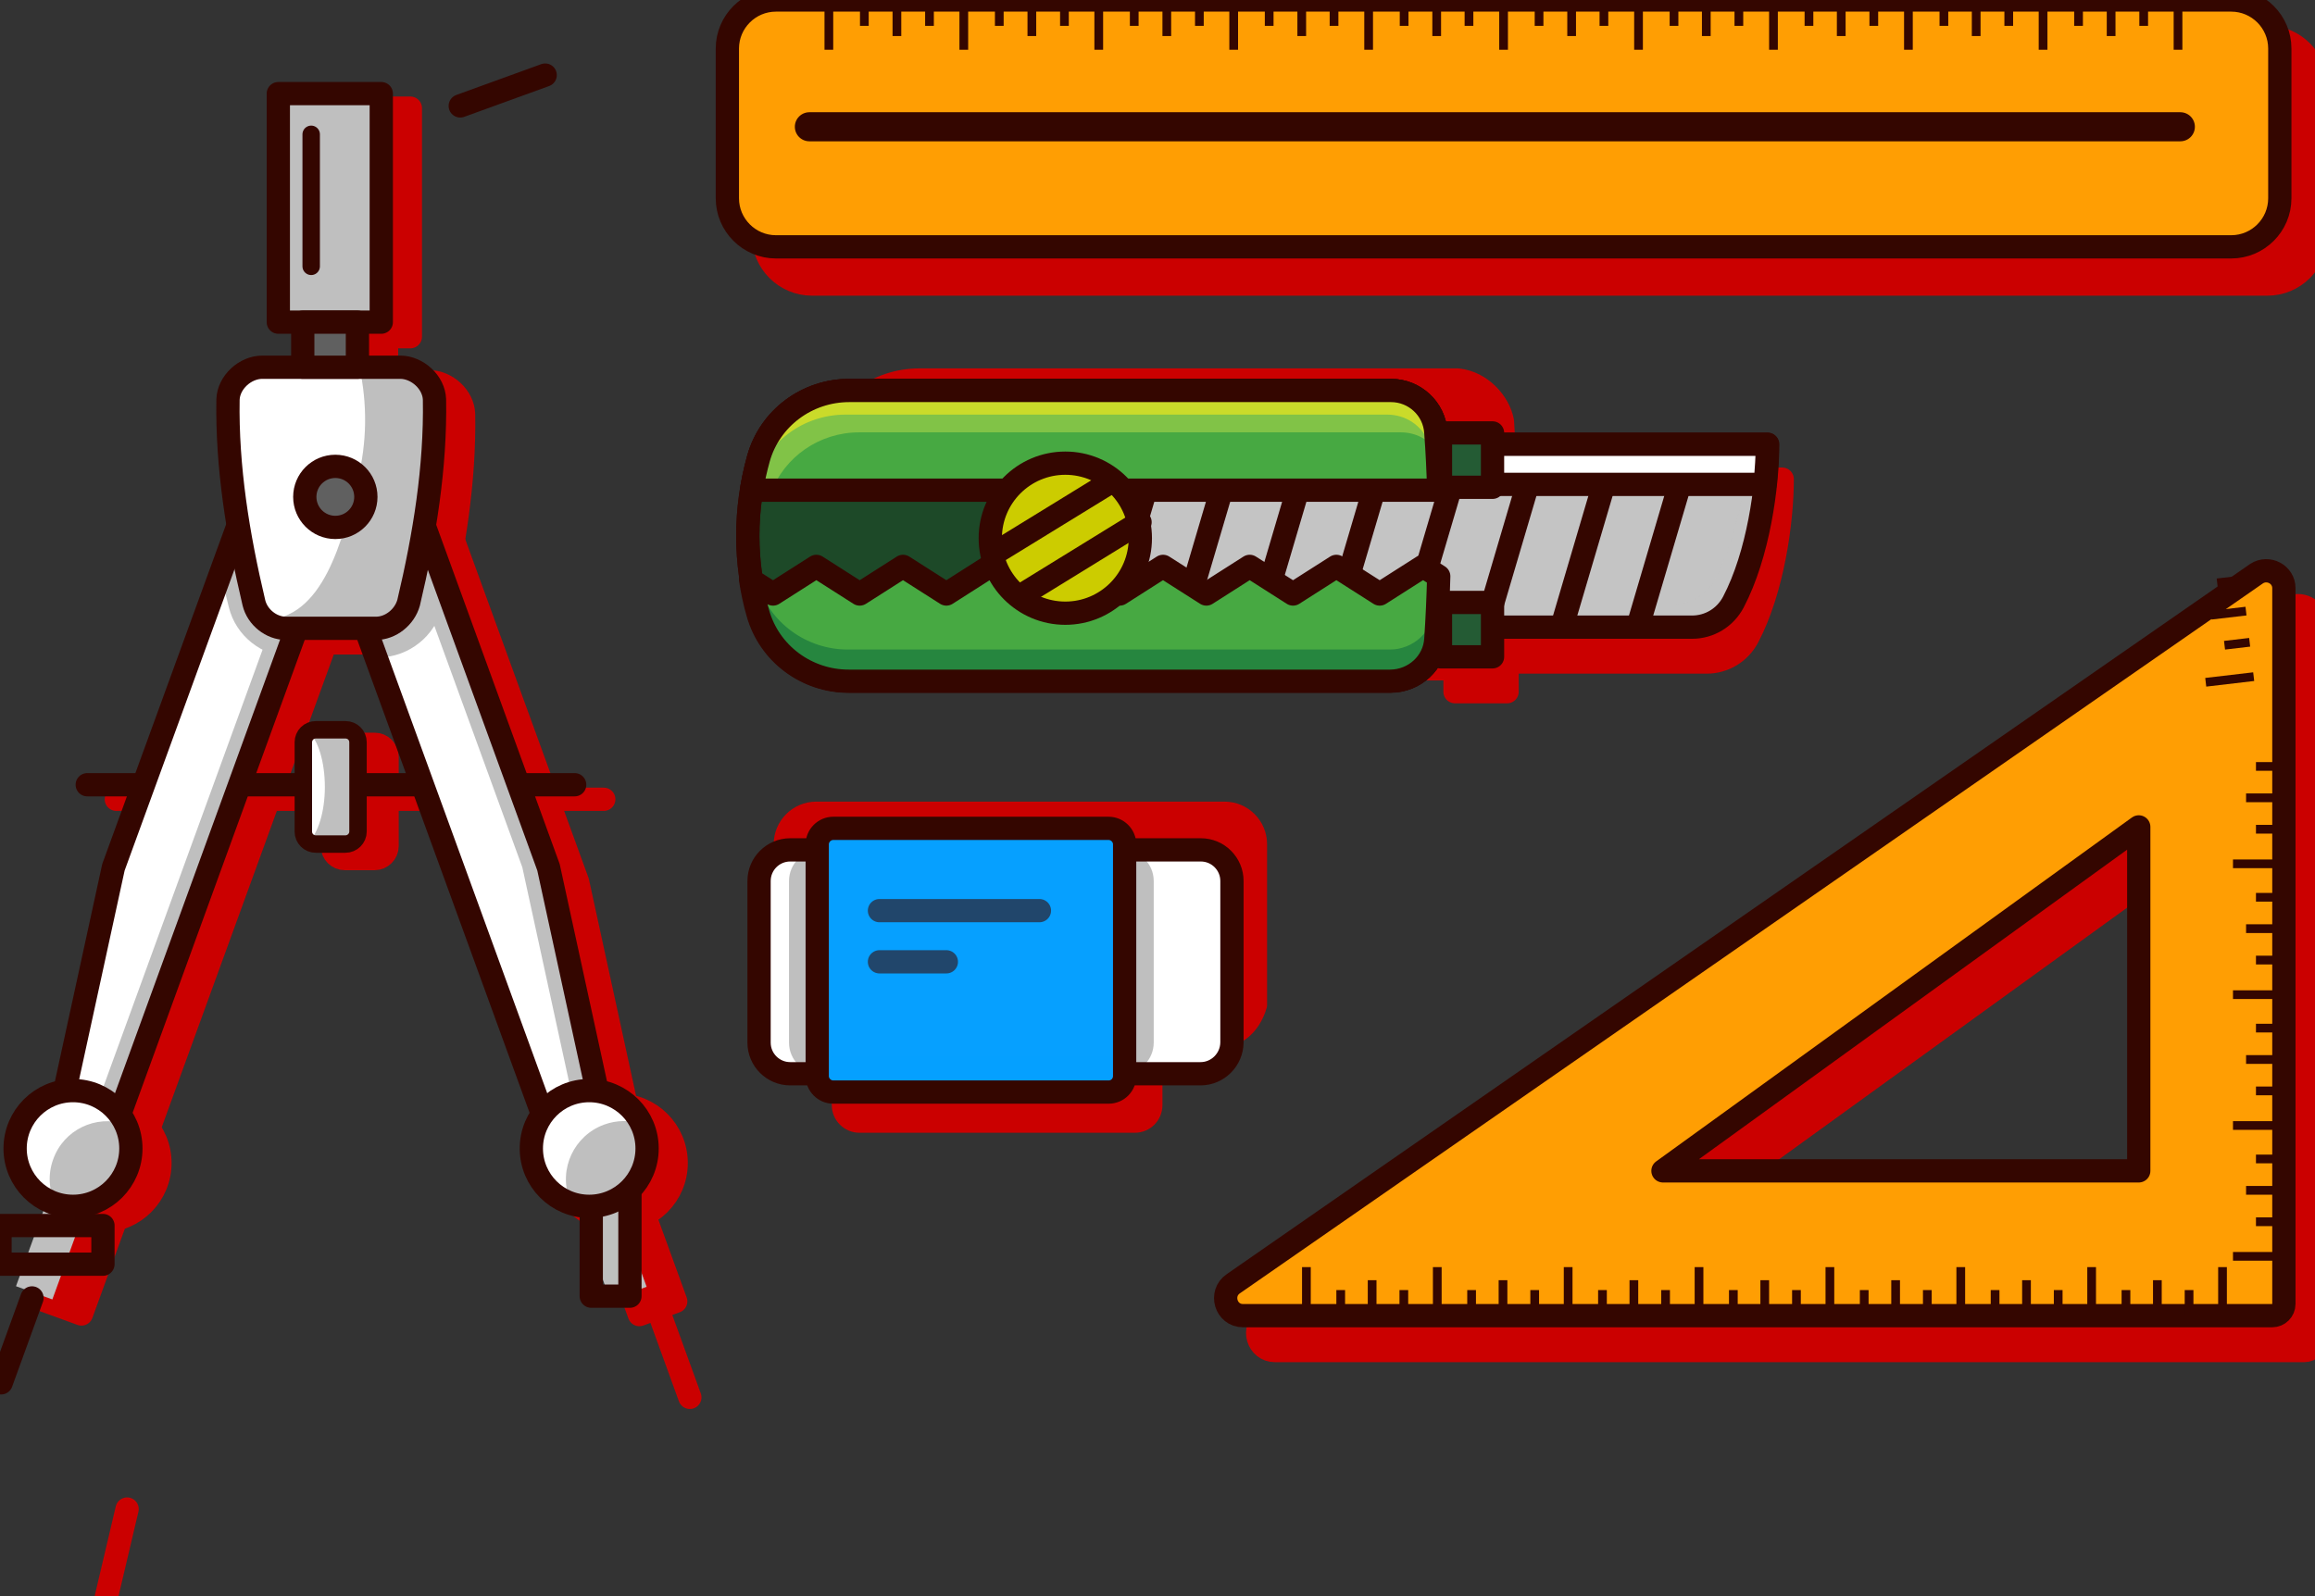 <svg xmlns="http://www.w3.org/2000/svg" xmlns:xlink="http://www.w3.org/1999/xlink" version="1.1" style="enable-background:new 0 0 1000 1000;" xml:space="preserve" width="796" height="549"><rect width="100%" height="100%" fill="#333333" stroke="none"/><rect id="backgroundrect" width="100%" height="100%" x="0" y="0" fill="none" stroke="none"/>
<style type="text/css">
	.st0{fill:#FF1F1F;}
	.st1{fill:#EEF2F4;}
	.st2{enable-background:new    ;}
	.st3{fill:none;stroke:#CB0000;stroke-width:8;stroke-linecap:round;stroke-linejoin:round;stroke-miterlimit:10;}
	.st4{fill:#CB0000;stroke:#CB0000;stroke-width:8;stroke-linecap:round;stroke-linejoin:round;stroke-miterlimit:10;}
	.st5{fill:none;stroke:#340600;stroke-width:8;stroke-linecap:round;stroke-linejoin:round;stroke-miterlimit:10;}
	.st6{fill:#BFBFBF;}
	.st7{fill:#FFFFFF;}
	.st8{fill:none;stroke:#340600;stroke-width:6;stroke-linecap:round;stroke-linejoin:round;stroke-miterlimit:10;}
	.st9{fill:#606060;}
	.st10{fill:#1D4928;}
	.st11{fill:#C4C4C4;}
	.st12{opacity:0.77;fill:#C4C4C4;enable-background:new    ;}
	.st13{fill:#47A942;}
	.st14{fill:#81C347;}
	.st15{fill:#CADB2A;}
	.st16{fill:#26863F;}
	.st17{fill:#CCCC00;}
	.st18{fill:#245B34;}
	.st19{fill:#FF9E03;}
	.st20{fill:none;stroke:#340600;stroke-width:10;stroke-linecap:round;stroke-linejoin:round;stroke-miterlimit:10;}
	.st21{fill:none;stroke:#340600;stroke-width:3;stroke-linejoin:round;stroke-miterlimit:10;}
	.st22{fill:#06A0FF;}
	.st23{opacity:0.27;fill:#06A0FF;enable-background:new    ;}
	.st24{opacity:0.38;fill:#06A0FF;enable-background:new    ;}
	
		.st25{opacity:0.58;fill:none;stroke:#340600;stroke-width:8;stroke-linecap:round;stroke-linejoin:round;stroke-miterlimit:10;enable-background:new    ;}
</style>










<g class="currentLayer" style=""><title>Layer 1</title><g id="XMLID_226_" class="">
	<line id="XMLID_225_" class="st3" x1="40" y1="274.9" x2="207.6" y2="274.9"/>
	<path id="XMLID_224_" class="st4" d="M128.8,295.3 h-10.2 c-2.4,0 -4.3,-1.9 -4.3,-4.3 v-30.7 c0,-2.4 1.9,-4.3 4.3,-4.3 h10.2 c2.4,0 4.3,1.9 4.3,4.3 v30.7 C133.1,293.4 131.1,295.3 128.8,295.3 z"/>
	<line id="XMLID_223_" class="st3" x1="226.6" y1="451.4" x2="237.2" y2="480.6"/>
	<polygon id="XMLID_222_" class="st4" points="216.1,383.7 197.4,390.6 117,169.9 146.2,159.3 198.6,303.3 "/>
	
		<rect id="XMLID_221_" x="308.078" y="392.052" transform="matrix(0.94,-0.342,0.342,0.94,-215.94,155.685) " class="st4" width="13.3" height="35.4"/>
	<circle id="XMLID_220_" class="st4" cx="212.6" cy="400" r="19.9"/>
	<polygon id="XMLID_219_" class="st4" points="31.5,383.7 50.3,390.6 130.6,169.9 101.5,159.3 49,303.3 "/>
	
		<rect id="XMLID_218_" x="326.346" y="488.922" transform="matrix(0.342,-0.94,0.94,0.342,-555.695,586.925) " class="st4" width="35.4" height="13.3"/>
	<line id="XMLID_217_" class="st3" x1="43.702" y1="519.018" x2="36.579" y2="549.255" points="null" d="null"/>
	<circle id="XMLID_216_" class="st4" cx="35.1" cy="400" r="19.9"/>
	<path id="XMLID_26_" class="st4" d="M139.3,221.1 c-10.3,0 -20.7,0 -31,0 c-5,0 -9.8,-3.8 -11,-8.8 c-5.5,-23.2 -9.3,-46.7 -8.9,-69.9 c0.2,-5.9 5.9,-11.1 11.8,-11.1 c15.8,0 31.6,0 47.4,0 c5.9,0 11.6,5.2 11.8,11.1 c0.4,23.2 -3.4,46.7 -8.9,69.9 C149.1,217.3 144.3,221.1 139.3,221.1 z"/>
	<rect id="XMLID_10_" x="105.7" y="37.2" class="st4" width="35.4" height="78.6"/>
	<rect id="XMLID_4_" x="114.1" y="115.8" class="st4" width="18.8" height="15.5"/>
</g><g id="XMLID_212_" class="">
	<path id="XMLID_211_" class="st4" d="M501.287,130.703 c-53.88,0 -131.321,0 -185.201,0 c-14.414,0 -27.139,9.444 -31.016,23.262 c-4.871,17.397 -4.871,35.489 0,52.787 c3.877,13.818 16.601,23.262 31.016,23.262 h185.201 c8.152,0 14.812,-6.263 15.309,-14.315 c1.591,-23.56 1.591,-47.22 0,-70.78 C515.419,138.576 509.34,131.578 501.287,130.703 z"/>
	<path id="XMLID_210_" class="st4" d="M365.4,227.7 c-4,-20.8 -4,-42.1 0,-62.9 c73.7,0 173.6,0 247.4,0 c0,14.4 -3.2,37.9 -11.8,54.3 c-2.8,5.3 -8.2,8.6 -14.2,8.6 H365.4 z"/>
	<rect id="XMLID_209_" x="500.3" y="219.2" class="st4" width="17.9" height="18.7"/>
</g><rect id="XMLID_206_" x="500.3" y="159.9" class="st4" width="17.9" height="18.7"/><g id="XMLID_20_" class="">
	<line id="XMLID_25_" class="st5" x1="30" y1="269.9" x2="197.6" y2="269.9"/>
	<path id="XMLID_151_" class="st6" d="M118.8,290.3 h-10.2 c-2.4,0 -4.3,-1.9 -4.3,-4.3 v-30.7 c0,-2.4 1.9,-4.3 4.3,-4.3 h10.2 c2.4,0 4.3,1.9 4.3,4.3 v30.7 C123.1,288.4 121.1,290.3 118.8,290.3 z"/>
	<path id="XMLID_245_" class="st7" d="M106.1,251.7 c-1.1,0.8 -1.9,2.1 -1.9,3.6 v30.7 c0,1.5 0.8,2.8 1.9,3.6 c3.2,-2.9 5.6,-10.3 5.6,-18.9 C111.7,262 109.4,254.6 106.1,251.7 z"/>
	<path id="XMLID_23_" class="st8" d="M118.8,290.3 h-10.2 c-2.4,0 -4.3,-1.9 -4.3,-4.3 v-30.7 c0,-2.4 1.9,-4.3 4.3,-4.3 h10.2 c2.4,0 4.3,1.9 4.3,4.3 v30.7 C123.1,288.4 121.1,290.3 118.8,290.3 z"/>
	<polygon id="XMLID_9_" class="st7" points="206.1,378.7 187.4,385.6 107,164.9 136.2,154.3 188.6,298.3 "/>
	<polygon id="XMLID_237_" class="st6" points="188.6,298.3 136.2,154.3 128.2,157.2 179.6,298.3 197.1,378.7 186.3,382.7 187.4,385.6 206.1,378.7 "/>
	<path id="XMLID_231_" class="st6" d="M137.2,153.3 L108,163.9 l22.6,62.2 c10,-0.2 19,-7.3 21.4,-17.2 c0.7,-3.1 1.4,-6.1 2.1,-9.1 L137.2,153.3 z"/>
	<line id="XMLID_11_" class="st5" x1="187.456" y1="25.828" x2="158.256" y2="36.428" points="null" d="null"/>
	
		<rect id="XMLID_68_" x="298.078" y="387.052" transform="matrix(0.94,-0.342,0.342,0.94,-214.832,151.963) " class="st6" width="13.3" height="35.4"/>
	<polygon id="XMLID_14_" class="st5" points="206.1,378.7 187.4,385.6 107,164.9 136.2,154.3 188.6,298.3 "/>
	
		<rect id="XMLID_12_" x="203.3" y="410.4" class="st5" width="13.3" height="35.4"/>
	<circle id="XMLID_62_" class="st7" cx="202.6" cy="395" r="19.9"/>
	<path id="XMLID_233_" class="st6" d="M207.7,386.8 c-10.3,3.8 -15.7,15.2 -11.9,25.6 c0.2,0.6 0.4,1.1 0.7,1.6 c4.1,1.3 8.6,1.3 12.9,-0.2 c10.3,-3.8 15.7,-15.2 11.9,-25.6 c-0.2,-0.6 -0.4,-1.1 -0.7,-1.6 C216.6,385.2 212.1,385.2 207.7,386.8 z"/>
	<circle id="XMLID_13_" class="st5" cx="202.6" cy="395" r="19.9"/>
	<polygon id="XMLID_8_" class="st7" points="21.5,378.7 40.3,385.6 120.6,164.9 91.5,154.3 39,298.3 "/>
	<polygon id="XMLID_228_" class="st7" points="21.5,378.7 40.3,385.6 120.6,164.9 91.5,154.3 39,298.3 "/>
	<polygon id="XMLID_232_" class="st6" points="91.5,154.3 90.4,157.2 111.6,164.9 32.3,382.7 40.3,385.6 120.6,164.9 "/>
	<path id="XMLID_230_" class="st6" d="M93.5,153.3 l-16.9,46.5 c0.6,3 1.3,6 2.1,9.1 c2.4,9.8 11.4,16.9 21.4,17.1 l22.6,-62.2 L93.5,153.3 z"/>
	<polygon id="XMLID_18_" class="st5" points="21.5,378.7 40.3,385.6 120.6,164.9 91.5,154.3 39,298.3 "/>
	
		<rect id="XMLID_153_" x="316.346" y="483.922" transform="matrix(0.342,-0.94,0.94,0.342,-557.576,574.238) " class="st6" width="35.4" height="13.3"/>
	
		<rect id="XMLID_16_" x="0" y="421.5" class="st5" width="35.4" height="13.3"/>
	<line id="XMLID_15_" class="st5" x1="11" y1="446.4" x2="0.4" y2="475.6"/>
	
		<ellipse id="XMLID_152_" transform="matrix(0.033,-0.999,0.999,0.033,-517.654,769.023) " class="st7" cx="391.889" cy="530.001" rx="19.9" ry="19.9"/>
	
		<ellipse id="XMLID_227_" transform="matrix(0.033,-0.999,0.999,0.033,-517.654,769.023) " class="st7" cx="391.889" cy="530.001" rx="19.9" ry="19.9"/>
	<path id="XMLID_235_" class="st6" d="M43.8,401.8 c1.9,-5.2 1.5,-10.6 -0.7,-15.2 c-10.2,-3.3 -21.2,2 -24.8,12.1 c-1.9,5.2 -1.5,10.6 0.7,15.2 C29.1,417.2 40.1,411.9 43.8,401.8 z"/>
	
		<ellipse id="XMLID_17_" class="st5" cx="25.1" cy="395" rx="19.9" ry="19.9"/>
	<path id="XMLID_183_" class="st6" d="M129.3,216.1 c-10.3,0 -20.7,0 -31,0 c-5,0 -9.8,-3.8 -11,-8.8 c-5.5,-23.2 -9.3,-46.7 -8.9,-69.9 c0.2,-5.9 5.9,-11.1 11.8,-11.1 c15.8,0 31.6,0 47.4,0 c5.9,0 11.6,5.2 11.8,11.1 c0.4,23.2 -3.4,46.7 -8.9,69.9 C139.1,212.3 134.3,216.1 129.3,216.1 z"/>
	<path id="XMLID_238_" class="st7" d="M86.9,207.3 c-5.5,-23.2 -9.3,-46.7 -8.9,-69.9 c0.2,-5.9 5.9,-11.1 11.8,-11.1 c11.3,0 22.5,0 33.8,0 c2.7,12.4 2.7,25.8 -0.7,39.1 c-5.1,20.2 -11.7,47.8 -32.3,47.8 C88.8,211.7 87.5,209.6 86.9,207.3 z"/>
	<path id="XMLID_19_" class="st5" d="M129.3,216.1 c-10.3,0 -20.7,0 -31,0 c-5,0 -9.8,-3.8 -11,-8.8 c-5.5,-23.2 -9.3,-46.7 -8.9,-69.9 c0.2,-5.9 5.9,-11.1 11.8,-11.1 c15.8,0 31.6,0 47.4,0 c5.9,0 11.6,5.2 11.8,11.1 c0.4,23.2 -3.4,46.7 -8.9,69.9 C139.1,212.3 134.3,216.1 129.3,216.1 z"/>
	<rect id="XMLID_184_" x="95.7" y="32.2" class="st6" width="35.4" height="78.6"/>
	<rect id="XMLID_239_" x="95.7" y="32.2" class="st6" width="10" height="78.6"/>
	<rect id="XMLID_240_" x="118.7" y="32.2" class="st6" width="12.5" height="78.6"/>
	<rect id="XMLID_21_" x="95.7" y="32.2" class="st5" width="35.4" height="78.6"/>
	<rect id="XMLID_199_" x="104.1" y="110.8" class="st9" width="18.8" height="15.5"/>
	<rect id="XMLID_22_" x="104.1" y="110.8" class="st5" width="18.8" height="15.5"/>
	<line id="XMLID_24_" class="st8" x1="107" y1="46.2" x2="107" y2="91.6"/>
	<circle id="XMLID_241_" class="st9" cx="115.3" cy="170.9" r="10.5"/>
	<circle id="XMLID_185_" class="st5" cx="115.3" cy="170.9" r="10.5"/>
</g><g id="XMLID_1_" class="">
	<path id="XMLID_190_" class="st10" d="M478.3,134.3 c-54.2,0 -132.1,0 -186.3,0 c-14.5,0 -27.3,9.5 -31.2,23.4 c-4.9,17.5 -4.9,35.7 0,53.1 c3.9,13.9 16.7,23.4 31.2,23.4 h186.3 c8.2,0 14.9,-6.3 15.4,-14.4 c1.6,-23.7 1.6,-47.5 0,-71.2 C493.2,140.6 486.4,134.3 478.3,134.3 z"/>
	<path id="XMLID_34_" class="st5" d="M478.3,134.3 c-54.2,0 -132.1,0 -186.3,0 c-14.5,0 -27.3,9.5 -31.2,23.4 c-4.9,17.5 -4.9,35.7 0,53.1 c3.9,13.9 16.7,23.4 31.2,23.4 h186.3 c8.2,0 14.9,-6.3 15.4,-14.4 c1.6,-23.7 1.6,-47.5 0,-71.2 C493.2,140.6 486.4,134.3 478.3,134.3 z"/>
	<path id="XMLID_29_" class="st5" d="M478.3,134.3 c-54.2,0 -132.1,0 -186.3,0 c-14.5,0 -27.3,9.5 -31.2,23.4 c-4.9,17.5 -4.9,35.7 0,53.1 c3.9,13.9 16.7,23.4 31.2,23.4 h186.3 c8.2,0 14.9,-6.3 15.4,-14.4 c1.6,-23.7 1.6,-47.5 0,-71.2 C493.2,140.6 486.4,134.3 478.3,134.3 z"/>
	<path id="XMLID_189_" class="st11" d="M360.4,215.7 c-4,-20.8 -4,-42.1 0,-62.9 c73.7,0 173.6,0 247.4,0 c0,14.4 -3.2,37.9 -11.8,54.3 c-2.8,5.3 -8.2,8.6 -14.2,8.6 H360.4 z"/>
	<path id="XMLID_247_" class="st12" d="M601.3,152.8 c-1,14.1 -4.4,32.6 -11.5,46.3 c-2.8,5.3 -8.2,8.6 -14.2,8.6 H359 c0.4,2.7 0.8,5.4 1.3,8.1 h221.4 c6,0 11.4,-3.3 14.2,-8.6 c8.6,-16.4 11.8,-39.9 11.8,-54.3 C605.6,152.8 603.5,152.8 601.3,152.8 z"/>
	<path id="XMLID_35_" class="st5" d="M360.4,215.7 c-4,-20.8 -4,-42.1 0,-62.9 c73.7,0 173.6,0 247.4,0 c0,14.4 -3.2,37.9 -11.8,54.3 c-2.8,5.3 -8.2,8.6 -14.2,8.6 H360.4 z"/>
	<path id="XMLID_40_" class="st7" d="M606.9,166.6 c0.5,-5 0.8,-9.8 0.8,-13.8 c-73.7,0 -173.6,0 -247.4,0 c-0.9,4.6 -1.5,9.2 -2,13.8 C433.8,166.6 530.9,166.6 606.9,166.6 z"/>
	<path id="XMLID_192_" class="st5" d="M606.9,166.6 c0.5,-5 0.8,-9.8 0.8,-13.8 c-73.7,0 -173.6,0 -247.4,0 c-0.9,4.6 -1.5,9.2 -2,13.8 C433.8,166.6 530.9,166.6 606.9,166.6 z"/>
	<g id="XMLID_41_">
		<g id="XMLID_58_">
			<line id="XMLID_59_" class="st5" x1="367.7" y1="168.6" x2="353.8" y2="215.7"/>
		</g>
		<g id="XMLID_56_">
			<line id="XMLID_57_" class="st5" x1="393.9" y1="168.6" x2="380" y2="215.7"/>
		</g>
		<g id="XMLID_54_">
			<line id="XMLID_55_" class="st5" x1="420" y1="168.6" x2="406.1" y2="215.7"/>
		</g>
		<g id="XMLID_52_">
			<line id="XMLID_53_" class="st5" x1="446.2" y1="168.6" x2="432.3" y2="215.7"/>
		</g>
		<g id="XMLID_50_">
			<line id="XMLID_51_" class="st5" x1="472.4" y1="168.6" x2="458.5" y2="215.7"/>
		</g>
		<g id="XMLID_47_">
			<line id="XMLID_48_" class="st5" x1="498.5" y1="168.6" x2="484.6" y2="215.7"/>
		</g>
		<g id="XMLID_45_">
			<line id="XMLID_46_" class="st5" x1="524.7" y1="168.6" x2="510.8" y2="215.7"/>
		</g>
		<g id="XMLID_43_">
			<line id="XMLID_44_" class="st5" x1="550.9" y1="168.6" x2="537" y2="215.7"/>
		</g>
		<g id="XMLID_39_">
			<line id="XMLID_42_" class="st5" x1="577" y1="168.6" x2="563.1" y2="215.7"/>
		</g>
	</g>
	<g id="XMLID_37_">
		<path id="XMLID_191_" class="st13" d="M494.7,168.6 c-0.2,-6.6 -0.5,-13.3 -1,-19.9 c-0.5,-8.1 -7.3,-14.4 -15.4,-14.4 c-54.2,0 -132.1,0 -186.3,0 c-14.5,0 -27.3,9.5 -31.2,23.4 c-1,3.6 -1.8,7.2 -2.4,10.9 H494.7 z"/>
		<path id="XMLID_243_" class="st14" d="M295.4,148.7 c54.2,0 132.1,0 186.3,0 c5,0 9.4,2.4 12.3,6 c-0.1,-1.7 -0.2,-3.4 -0.3,-5.1 c-0.5,-8.1 -7.3,-14.4 -15.4,-14.4 c-54.2,0 -132.1,0 -186.3,0 c-14.5,0 -27.3,9.5 -31.2,23.4 c-1,3.6 -1.8,7.2 -2.4,10.9 h6.7 C269.7,157.1 281.8,148.7 295.4,148.7 z"/>
		<path id="XMLID_250_" class="st15" d="M493.7,149.7 c-0.5,-8.1 -7.3,-14.4 -15.4,-14.4 c-54.2,0 -132.1,0 -186.3,0 c-14.5,0 -27.3,9.5 -31.2,23.4 c-1,3.6 -1.8,7.2 -2.4,10.9 h0.2 c0.3,-1.2 0.6,-2.4 0.9,-3.6 c3.9,-13.9 16.7,-23.4 31.2,-23.4 c54.2,0 132.1,0 186.3,0 c6.4,0 11.9,3.8 14.2,9.4 c1,0.8 2,1.7 2.8,2.8 C493.9,153 493.8,151.4 493.7,149.7 z"/>
		<path id="XMLID_36_" class="st5" d="M494.7,168.6 c-0.2,-6.6 -0.5,-13.3 -1,-19.9 c-0.5,-8.1 -7.3,-14.4 -15.4,-14.4 c-54.2,0 -132.1,0 -186.3,0 c-14.5,0 -27.3,9.5 -31.2,23.4 c-1,3.6 -1.8,7.2 -2.4,10.9 H494.7 z"/>
		<path id="XMLID_193_" class="st13" d="M493.7,219.9 c0.5,-7.2 0.8,-14.5 1,-21.7 l-5.4,-3.4 l-14.9,9.5 l-14.9,-9.5 l-14.9,9.5 l-14.9,-9.5 l-14.9,9.5 l-14.9,-9.5 l-14.9,9.5 l-14.9,-9.5 l-14.9,9.5 l-14.9,-9.5 l-14.9,9.5 l-14.9,-9.5 l-14.9,9.5 l-14.9,-9.5 l-14.9,9.5 l-7.7,-4.9 c0.6,3.9 1.4,7.7 2.5,11.5 c3.9,13.9 16.7,23.4 31.2,23.4 h186.3 C486.4,234.2 493.2,227.9 493.7,219.9 z"/>
		<path id="XMLID_244_" class="st16" d="M493.9,197.6 c-0.2,3.8 -0.4,7.6 -0.6,11.4 c-0.5,8.1 -7.3,14.4 -15.4,14.4 H291.5 c-14.2,0 -26.8,-9.2 -31,-22.6 l-2.3,-1.5 c0.6,3.9 1.4,7.7 2.5,11.5 c3.9,13.9 16.7,23.4 31.2,23.4 h186.3 c8.2,0 14.9,-6.3 15.4,-14.4 c0.5,-7.2 0.8,-14.5 1,-21.7 L493.9,197.6 z"/>
		<path id="XMLID_38_" class="st5" d="M493.7,219.9 c0.5,-7.2 0.8,-14.5 1,-21.7 l-5.4,-3.4 l-14.9,9.5 l-14.9,-9.5 l-14.9,9.5 l-14.9,-9.5 l-14.9,9.5 l-14.9,-9.5 l-14.9,9.5 l-14.9,-9.5 l-14.9,9.5 l-14.9,-9.5 l-14.9,9.5 l-14.9,-9.5 l-14.9,9.5 l-14.9,-9.5 l-14.9,9.5 l-7.7,-4.9 c0.6,3.9 1.4,7.7 2.5,11.5 c3.9,13.9 16.7,23.4 31.2,23.4 h186.3 C486.4,234.2 493.2,227.9 493.7,219.9 z"/>
	</g>
	<circle id="XMLID_194_" class="st17" cx="366.3" cy="185.1" r="25.8"/>
	<circle id="XMLID_33_" class="st5" cx="366.3" cy="185.1" r="25.8"/>
	<rect id="XMLID_195_" x="495.3" y="207.2" class="st18" width="17.9" height="18.7"/>
	<rect id="XMLID_196_" x="495.3" y="207.2" class="st5" width="17.9" height="18.7"/>
	<rect id="XMLID_198_" x="495.3" y="148.9" class="st18" width="17.9" height="18.7"/>
	<rect id="XMLID_197_" x="495.3" y="148.9" class="st5" width="17.9" height="18.7"/>
	<line id="XMLID_200_" class="st5" x1="341.5" y1="190.6" x2="382.2" y2="165.6"/>
	<line id="XMLID_201_" class="st5" x1="351.4" y1="204.6" x2="392" y2="179.6"/>
</g><g id="svg_1" class="">
	<path id="XMLID_205_" class="st4" d="M779.6,97.7 H279.2 c-9.2,0 -16.7,-7.5 -16.7,-16.7 v-51.5 c0,-9.2 7.5,-16.7 16.7,-16.7 h500.4 c9.2,0 16.7,7.5 16.7,16.7 v51.5 C796.3,90.3 788.8,97.7 779.6,97.7 z"/>
	<path id="XMLID_188_" class="st19" d="M767.2,84.9 H266.8 c-9.2,0 -16.7,-7.5 -16.7,-16.7 v-51.5 c0,-9.2 7.5,-16.7 16.7,-16.7 h500.4 c9.2,0 16.7,7.5 16.7,16.7 v51.5 C783.9,77.4 776.4,84.9 767.2,84.9 z"/>
	<path id="XMLID_27_" class="st5" d="M767.2,84.9 H266.8 c-9.2,0 -16.7,-7.5 -16.7,-16.7 v-51.5 c0,-9.2 7.5,-16.7 16.7,-16.7 h500.4 c9.2,0 16.7,7.5 16.7,16.7 v51.5 C783.9,77.4 776.4,84.9 767.2,84.9 z"/>
	<line id="XMLID_3_" class="st20" x1="278.3" y1="43.6" x2="749.7" y2="43.6"/>
	<g id="XMLID_2_">
		<g id="XMLID_122_">
			<line id="XMLID_127_" class="st21" x1="748.9" y1="0" x2="748.9" y2="17.1"/>
		</g>
		<g id="XMLID_116_">
			<line id="XMLID_121_" class="st21" x1="702.5" y1="0" x2="702.5" y2="17.1"/>
			<line id="XMLID_120_" class="st21" x1="714.7" y1="0" x2="714.7" y2="8.9"/>
			<line id="XMLID_119_" class="st21" x1="737.1" y1="0" x2="737.1" y2="8.9"/>
			<line id="XMLID_118_" class="st21" x1="725.9" y1="0" x2="725.9" y2="12.4"/>
		</g>
		<g id="XMLID_110_">
			<line id="XMLID_115_" class="st21" x1="656.2" y1="0" x2="656.2" y2="17.1"/>
			<line id="XMLID_114_" class="st21" x1="668.4" y1="0" x2="668.4" y2="8.9"/>
			<line id="XMLID_113_" class="st21" x1="690.7" y1="0" x2="690.7" y2="8.9"/>
			<line id="XMLID_112_" class="st21" x1="679.5" y1="0" x2="679.5" y2="12.4"/>
		</g>
		<g id="XMLID_104_">
			<line id="XMLID_109_" class="st21" x1="609.8" y1="0" x2="609.8" y2="17.1"/>
			<line id="XMLID_108_" class="st21" x1="622" y1="0" x2="622" y2="8.9"/>
			<line id="XMLID_107_" class="st21" x1="644.3" y1="0" x2="644.3" y2="8.9"/>
			<line id="XMLID_106_" class="st21" x1="633.1" y1="0" x2="633.1" y2="12.4"/>
		</g>
		<g id="XMLID_97_">
			<line id="XMLID_103_" class="st21" x1="563.4" y1="0" x2="563.4" y2="17.1"/>
			<line id="XMLID_102_" class="st21" x1="575.6" y1="0" x2="575.6" y2="8.9"/>
			<line id="XMLID_101_" class="st21" x1="597.9" y1="0" x2="597.9" y2="8.9"/>
			<line id="XMLID_100_" class="st21" x1="586.7" y1="0" x2="586.7" y2="12.4"/>
		</g>
		<g id="XMLID_91_">
			<line id="XMLID_96_" class="st21" x1="517" y1="0" x2="517" y2="17.1"/>
			<line id="XMLID_95_" class="st21" x1="529.2" y1="0" x2="529.2" y2="8.9"/>
			<line id="XMLID_94_" class="st21" x1="551.5" y1="0" x2="551.5" y2="8.9"/>
			<line id="XMLID_93_" class="st21" x1="540.4" y1="0" x2="540.4" y2="12.4"/>
		</g>
		<g id="XMLID_85_">
			<line id="XMLID_90_" class="st21" x1="470.6" y1="0" x2="470.6" y2="17.1"/>
			<line id="XMLID_89_" class="st21" x1="482.8" y1="0" x2="482.8" y2="8.9"/>
			<line id="XMLID_88_" class="st21" x1="505.1" y1="0" x2="505.1" y2="8.9"/>
			<line id="XMLID_87_" class="st21" x1="494" y1="0" x2="494" y2="12.4"/>
		</g>
		<g id="XMLID_79_">
			<line id="XMLID_84_" class="st21" x1="424.2" y1="0" x2="424.2" y2="17.1"/>
			<line id="XMLID_83_" class="st21" x1="436.4" y1="0" x2="436.4" y2="8.9"/>
			<line id="XMLID_82_" class="st21" x1="458.7" y1="0" x2="458.7" y2="8.9"/>
			<line id="XMLID_81_" class="st21" x1="447.6" y1="0" x2="447.6" y2="12.4"/>
		</g>
		<g id="XMLID_73_">
			<line id="XMLID_78_" class="st21" x1="377.8" y1="0" x2="377.8" y2="17.1"/>
			<line id="XMLID_77_" class="st21" x1="390" y1="0" x2="390" y2="8.9"/>
			<line id="XMLID_76_" class="st21" x1="412.4" y1="0" x2="412.4" y2="8.9"/>
			<line id="XMLID_75_" class="st21" x1="401.2" y1="0" x2="401.2" y2="12.4"/>
		</g>
		<g id="XMLID_67_">
			<line id="XMLID_72_" class="st21" x1="331.4" y1="0" x2="331.4" y2="17.1"/>
			<line id="XMLID_71_" class="st21" x1="343.6" y1="0" x2="343.6" y2="8.9"/>
			<line id="XMLID_70_" class="st21" x1="366" y1="0" x2="366" y2="8.9"/>
			<line id="XMLID_69_" class="st21" x1="354.8" y1="0" x2="354.8" y2="12.4"/>
		</g>
		<g id="XMLID_61_">
			<line id="XMLID_66_" class="st21" x1="285" y1="0" x2="285" y2="17.1"/>
			<line id="XMLID_65_" class="st21" x1="297.2" y1="0" x2="297.2" y2="8.9"/>
			<line id="XMLID_64_" class="st21" x1="319.6" y1="0" x2="319.6" y2="8.9"/>
			<line id="XMLID_63_" class="st21" x1="308.4" y1="0" x2="308.4" y2="12.4"/>
		</g>
	</g>
</g><g id="svg_2" class="">
	<path id="XMLID_202_" class="st4" d="M786.9,209.3 L435.1,453.5 c-4.9,3.3 -2.6,11 3.3,11 h353.9 c2.2,0 4,-1.8 4,-4 V214.3 C796.3,209.5 790.9,206.7 786.9,209.3 zM582.8,414.7 L746.4,296.4 v118.3 H582.8 z"/>
	<g id="XMLID_28_">
		<path id="XMLID_155_" class="st19" d="M775.9,197.3 L424.1,441.5 c-4.9,3.3 -2.6,11 3.3,11 h353.9 c2.2,0 4,-1.8 4,-4 V202.3 C785.3,197.5 779.9,194.7 775.9,197.3 zM571.8,402.7 L735.4,284.4 v118.3 H571.8 z"/>
		<path id="XMLID_32_" class="st5" d="M775.9,197.3 L424.1,441.5 c-4.9,3.3 -2.6,11 3.3,11 h353.9 c2.2,0 4,-1.8 4,-4 V202.3 C785.3,197.5 779.9,194.7 775.9,197.3 zM571.8,402.7 L735.4,284.4 v118.3 H571.8 z"/>
		<g id="XMLID_6_">
			<g id="XMLID_150_">
				<line id="XMLID_154_" class="st21" x1="764.2" y1="452.3" x2="764.2" y2="435.8"/>
			</g>
			<g id="XMLID_145_">
				<line id="XMLID_149_" class="st21" x1="719.2" y1="452.3" x2="719.2" y2="435.8"/>
				<line id="XMLID_148_" class="st21" x1="731" y1="452.3" x2="731" y2="443.7"/>
				<line id="XMLID_147_" class="st21" x1="752.7" y1="452.3" x2="752.7" y2="443.7"/>
				<line id="XMLID_146_" class="st21" x1="741.8" y1="452.3" x2="741.8" y2="440.3"/>
			</g>
			<g id="XMLID_140_">
				<line id="XMLID_144_" class="st21" x1="674.2" y1="452.3" x2="674.2" y2="435.8"/>
				<line id="XMLID_143_" class="st21" x1="686" y1="452.3" x2="686" y2="443.7"/>
				<line id="XMLID_142_" class="st21" x1="707.7" y1="452.3" x2="707.7" y2="443.7"/>
				<line id="XMLID_141_" class="st21" x1="696.8" y1="452.3" x2="696.8" y2="440.3"/>
			</g>
			<g id="XMLID_135_">
				<line id="XMLID_139_" class="st21" x1="629.2" y1="452.3" x2="629.2" y2="435.8"/>
				<line id="XMLID_138_" class="st21" x1="641" y1="452.3" x2="641" y2="443.7"/>
				<line id="XMLID_137_" class="st21" x1="662.7" y1="452.3" x2="662.7" y2="443.7"/>
				<line id="XMLID_136_" class="st21" x1="651.8" y1="452.3" x2="651.8" y2="440.3"/>
			</g>
			<g id="XMLID_130_">
				<line id="XMLID_134_" class="st21" x1="584.2" y1="452.3" x2="584.2" y2="435.8"/>
				<line id="XMLID_133_" class="st21" x1="596" y1="452.3" x2="596" y2="443.7"/>
				<line id="XMLID_132_" class="st21" x1="617.7" y1="452.3" x2="617.7" y2="443.7"/>
				<line id="XMLID_131_" class="st21" x1="606.8" y1="452.3" x2="606.8" y2="440.3"/>
			</g>
			<g id="XMLID_124_">
				<line id="XMLID_129_" class="st21" x1="539.2" y1="452.3" x2="539.2" y2="435.8"/>
				<line id="XMLID_128_" class="st21" x1="551" y1="452.3" x2="551" y2="443.7"/>
				<line id="XMLID_126_" class="st21" x1="572.7" y1="452.3" x2="572.7" y2="443.7"/>
				<line id="XMLID_125_" class="st21" x1="561.8" y1="452.3" x2="561.8" y2="440.3"/>
			</g>
			<g id="XMLID_99_">
				<line id="XMLID_123_" class="st21" x1="494.2" y1="452.3" x2="494.2" y2="435.8"/>
				<line id="XMLID_117_" class="st21" x1="506" y1="452.3" x2="506" y2="443.7"/>
				<line id="XMLID_111_" class="st21" x1="527.7" y1="452.3" x2="527.7" y2="443.7"/>
				<line id="XMLID_105_" class="st21" x1="516.8" y1="452.3" x2="516.8" y2="440.3"/>
			</g>
			<g id="XMLID_74_">
				<line id="XMLID_98_" class="st21" x1="449.2" y1="452.3" x2="449.2" y2="435.8"/>
				<line id="XMLID_92_" class="st21" x1="461" y1="452.3" x2="461" y2="443.7"/>
				<line id="XMLID_86_" class="st21" x1="482.7" y1="452.3" x2="482.7" y2="443.7"/>
				<line id="XMLID_80_" class="st21" x1="471.8" y1="452.3" x2="471.8" y2="440.3"/>
			</g>
		</g>
		<g id="XMLID_5_">
			<g id="XMLID_177_">
				<line id="XMLID_181_" class="st21" x1="774.92" y1="232.725" x2="758.433" y2="234.66" points="null" d="null" stroke-width="0"/>
				<line id="XMLID_180_" class="st21" x1="773.533" y1="220.906" x2="764.892" y2="221.92" points="null" d="null" stroke-width="0"/>
				<line id="XMLID_179_" class="st21" x1="771.014" y1="199.453" x2="762.373" y2="200.467" points="null" d="null" stroke-width="0"/>
				<line id="XMLID_178_" class="st21" x1="772.274" y1="210.179" x2="760.256" y2="211.59" points="null" d="null" stroke-width="0"/>
			</g>
			<g id="XMLID_172_">
				<line id="XMLID_176_" class="st21" x1="784.4" y1="297.1" x2="767.8" y2="297.1"/>
				<line id="XMLID_175_" class="st21" x1="784.4" y1="285.2" x2="775.7" y2="285.2"/>
				<line id="XMLID_174_" class="st21" x1="784.4" y1="263.6" x2="775.7" y2="263.6"/>
				<line id="XMLID_173_" class="st21" x1="784.4" y1="274.4" x2="772.3" y2="274.4"/>
			</g>
			<g id="XMLID_167_">
				<line id="XMLID_171_" class="st21" x1="784.4" y1="342.1" x2="767.8" y2="342.1"/>
				<line id="XMLID_170_" class="st21" x1="784.4" y1="330.2" x2="775.7" y2="330.2"/>
				<line id="XMLID_169_" class="st21" x1="784.4" y1="308.6" x2="775.7" y2="308.6"/>
				<line id="XMLID_168_" class="st21" x1="784.4" y1="319.4" x2="772.3" y2="319.4"/>
			</g>
			<g id="XMLID_162_">
				<line id="XMLID_166_" class="st21" x1="784.4" y1="387.1" x2="767.8" y2="387.1"/>
				<line id="XMLID_165_" class="st21" x1="784.4" y1="375.2" x2="775.7" y2="375.2"/>
				<line id="XMLID_164_" class="st21" x1="784.4" y1="353.6" x2="775.7" y2="353.6"/>
				<line id="XMLID_163_" class="st21" x1="784.4" y1="364.4" x2="772.3" y2="364.4"/>
			</g>
			<g id="XMLID_157_">
				<line id="XMLID_161_" class="st21" x1="784.4" y1="432.1" x2="767.8" y2="432.1"/>
				<line id="XMLID_160_" class="st21" x1="784.4" y1="420.2" x2="775.7" y2="420.2"/>
				<line id="XMLID_159_" class="st21" x1="784.4" y1="398.6" x2="775.7" y2="398.6"/>
				<line id="XMLID_158_" class="st21" x1="784.4" y1="409.4" x2="772.3" y2="409.4"/>
			</g>
		</g>
	</g>
</g><g id="svg_3" class="">
	<g id="XMLID_215_">
		<path id="XMLID_214_" class="st4" d="M418.448,356.251 H280.672 c-5.865,0 -10.637,-4.772 -10.637,-10.637 v-55.272 c0,-5.865 4.772,-10.637 10.637,-10.637 h140.367 c5.865,0 10.637,4.772 10.637,10.637 v55.272 C429.604,352.636 424.313,356.889 418.448,356.251 z"/>
		<path id="XMLID_213_" class="st4" d="M390.2,385.6 h-94.7 c-3,0 -5.5,-2.5 -5.5,-5.5 v-79.7 c0,-3 2.5,-5.5 5.5,-5.5 h94.7 c3,0 5.5,2.5 5.5,5.5 v79.7 C395.7,383.1 393.3,385.6 390.2,385.6 z"/>
	</g>
	<path id="XMLID_186_" class="st7" d="M412.8,369.3 H271.7 c-5.9,0 -10.7,-4.8 -10.7,-10.7 v-55.6 c0,-5.9 4.8,-10.7 10.7,-10.7 h141.2 c5.9,0 10.7,4.8 10.7,10.7 v55.6 C423.5,364.5 418.7,369.3 412.8,369.3 z"/>
	<path id="XMLID_234_" class="st6" d="M386,369.3 h-104 c-5.9,0 -10.7,-4.8 -10.7,-10.7 v-55.6 c0,-5.9 4.8,-10.7 10.7,-10.7 h104 c5.9,0 10.7,4.8 10.7,10.7 v55.6 C396.7,364.5 391.9,369.3 386,369.3 z"/>
	<path id="XMLID_49_" class="st5" d="M412.8,369.3 H271.7 c-5.9,0 -10.7,-4.8 -10.7,-10.7 v-55.6 c0,-5.9 4.8,-10.7 10.7,-10.7 h141.2 c5.9,0 10.7,4.8 10.7,10.7 v55.6 C423.5,364.5 418.7,369.3 412.8,369.3 z"/>
	<path id="XMLID_187_" class="st22" d="M381.2,375.6 h-94.7 c-3,0 -5.5,-2.5 -5.5,-5.5 v-79.7 c0,-3 2.5,-5.5 5.5,-5.5 h94.7 c3,0 5.5,2.5 5.5,5.5 v79.7 C386.7,373.1 384.3,375.6 381.2,375.6 z"/>
	<path id="XMLID_229_" class="st23" d="M381.2,375.6 h-94.7 c-3,0 -5.5,-2.5 -5.5,-5.5 v-1.3 c0,-3 2.5,-5.5 5.5,-5.5 h94.7 c3,0 5.5,2.5 5.5,5.5 v1.3 C386.7,373.1 384.3,375.6 381.2,375.6 z"/>
	<path id="XMLID_236_" class="st24" d="M381.2,298.5 h-94.7 c-3,0 -5.5,-2.5 -5.5,-5.5 v-1.3 c0,-3 2.5,-5.5 5.5,-5.5 h94.7 c3,0 5.5,2.5 5.5,5.5 v1.3 C386.7,296 384.3,298.5 381.2,298.5 z"/>
	<path id="XMLID_60_" class="st5" d="M381.2,375.6 h-94.7 c-3,0 -5.5,-2.5 -5.5,-5.5 v-79.7 c0,-3 2.5,-5.5 5.5,-5.5 h94.7 c3,0 5.5,2.5 5.5,5.5 v79.7 C386.7,373.1 384.3,375.6 381.2,375.6 z"/>
	<line id="XMLID_207_" class="st25" x1="302.4" y1="313.2" x2="357.4" y2="313.2"/>
	<line id="XMLID_208_" class="st25" x1="302.4" y1="330.8" x2="325.4" y2="330.8"/>
</g></g></svg>